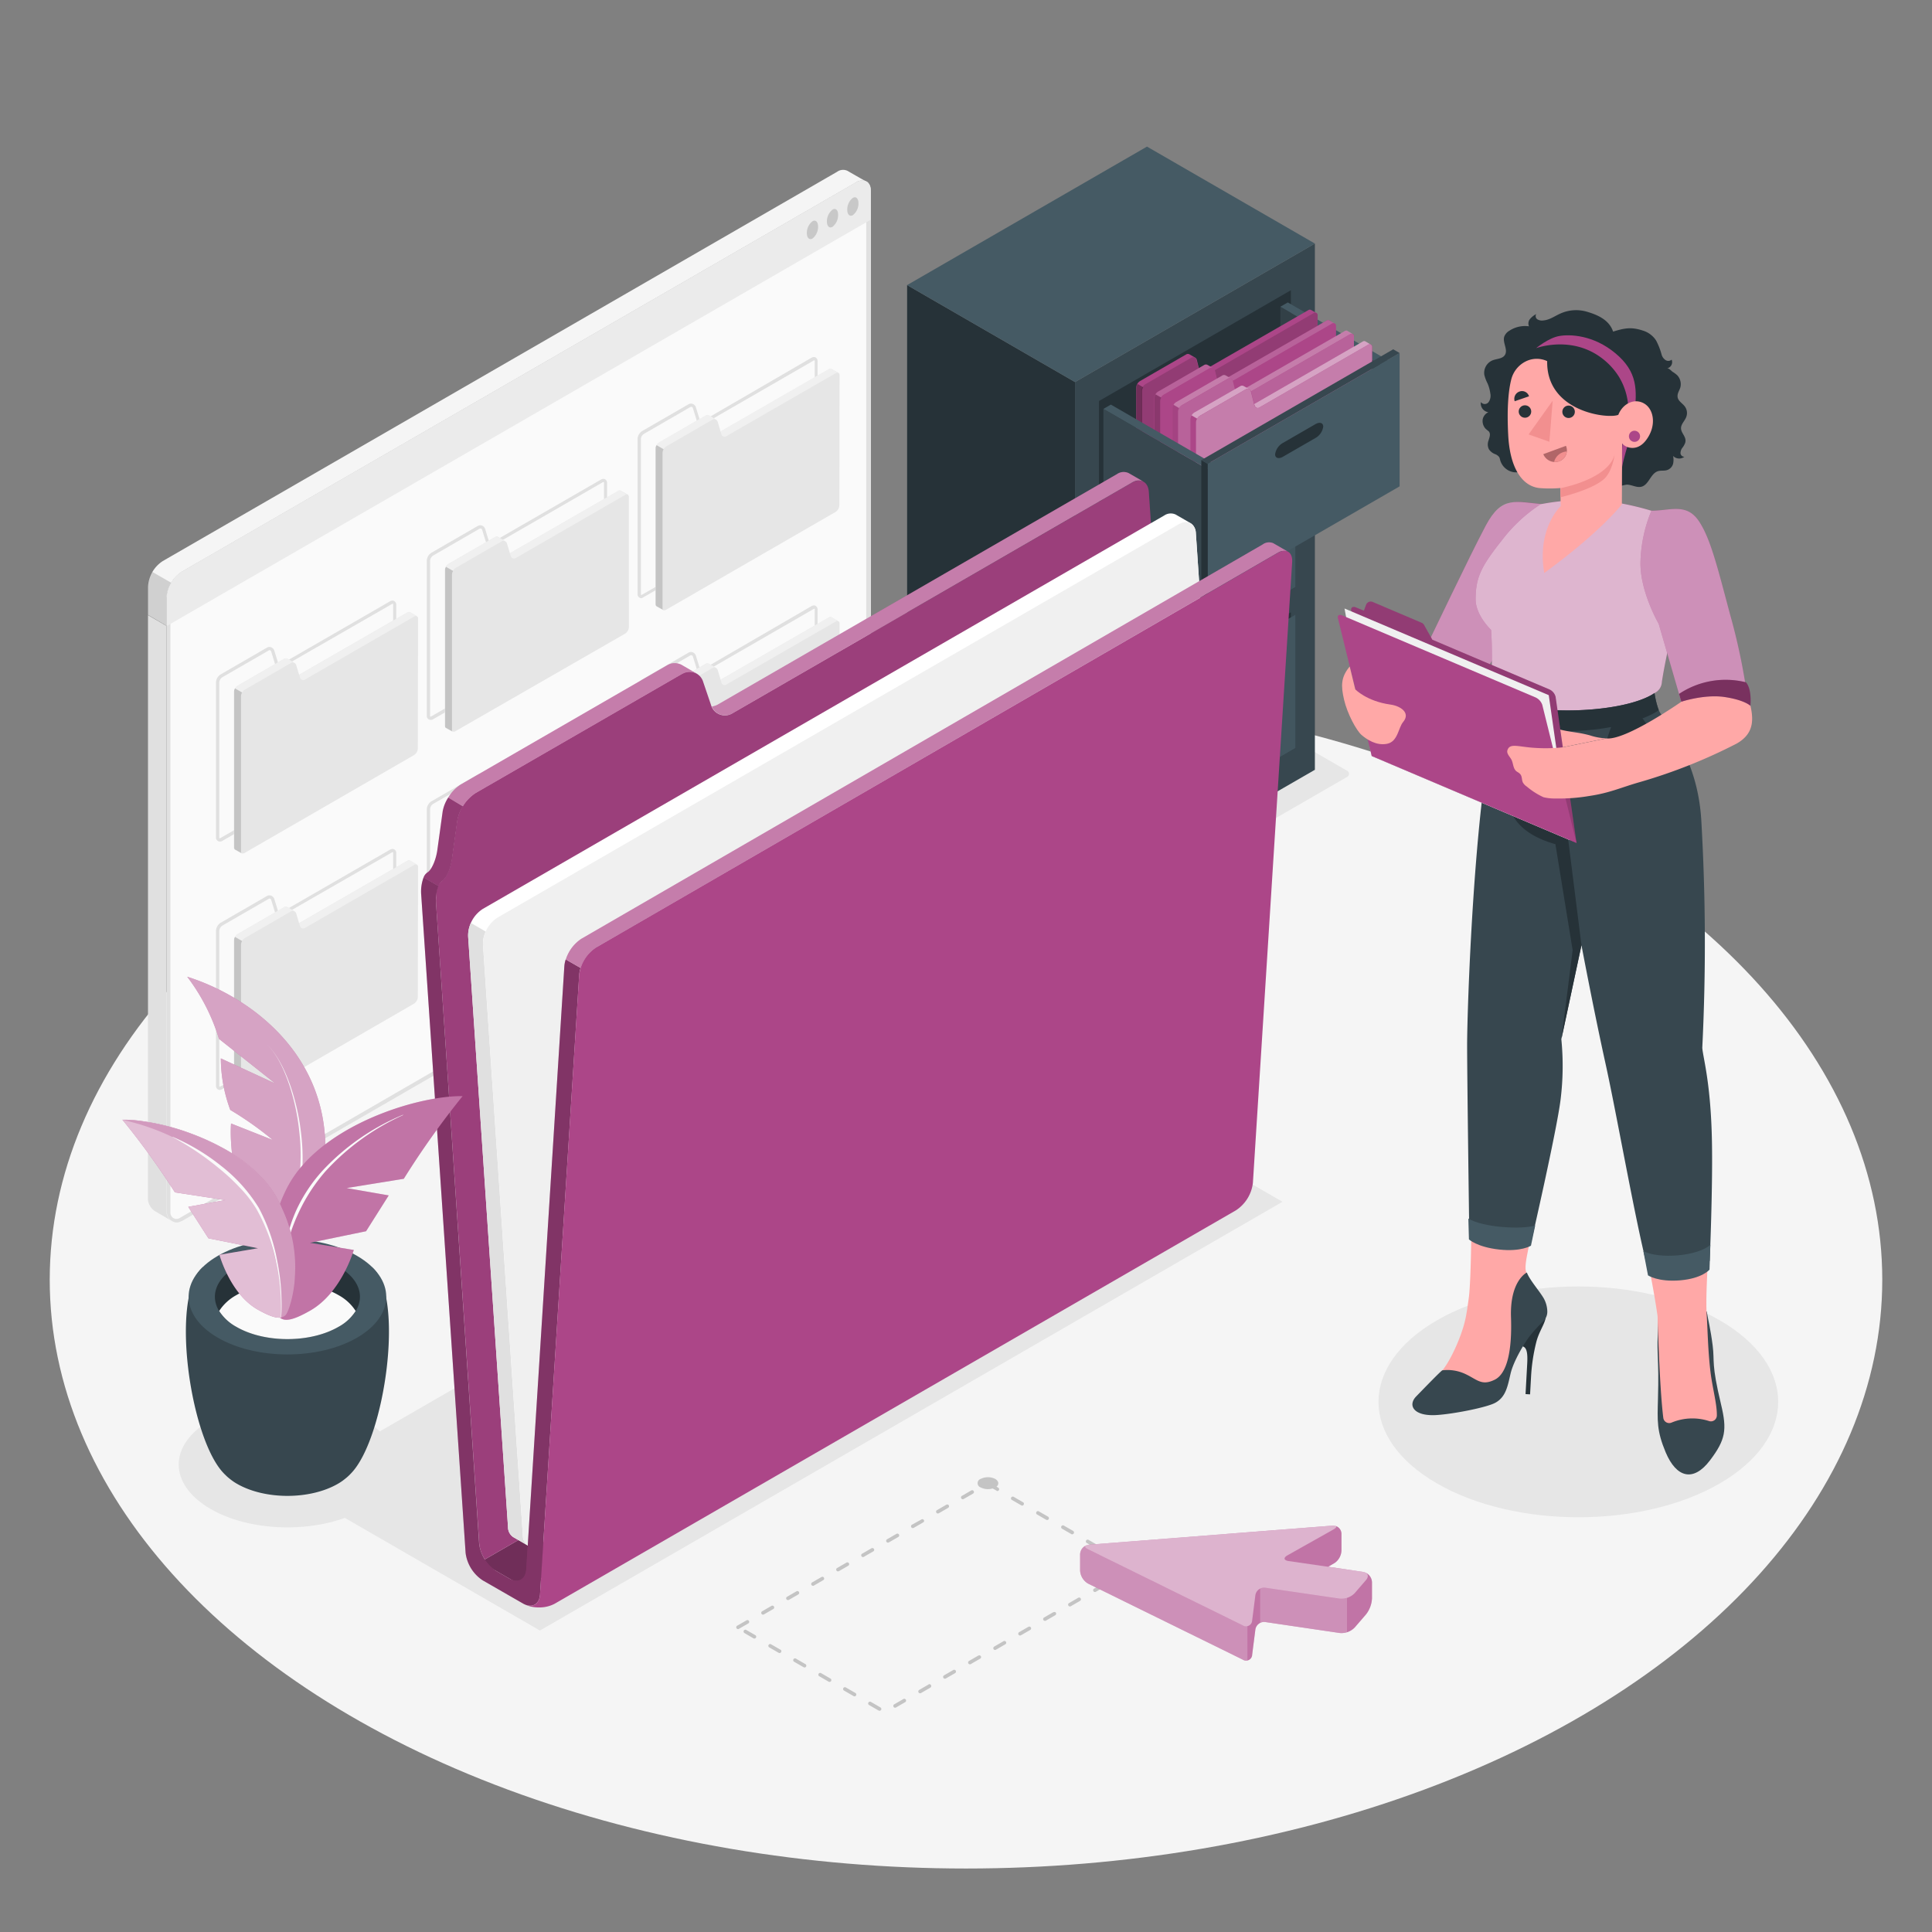 <svg xmlns="http://www.w3.org/2000/svg" viewBox="0 0 500 500"><rect x="0" y="0" width="500" height="500" fill="#808080" stroke="none"/><g id="freepik--Floor--inject-4"><ellipse id="freepik--floor--inject-4" cx="250" cy="331.2" rx="237.13" ry="152.37" style="fill:#f5f5f5"></ellipse></g><g id="freepik--Shadows--inject-4"><path id="freepik--Shadow--inject-4" d="M226.54,210.11l68.79-39.71a3.33,3.33,0,0,1,3,0l50.17,29a.92.92,0,0,1,0,1.74l-68.79,39.71a3.33,3.33,0,0,1-3,0l-50.17-29A.92.92,0,0,1,226.54,210.11Z" style="fill:#e6e6e6"></path><polygon id="freepik--shadow--inject-4" points="139.73 421.98 74.39 384.25 266.57 273.3 331.91 311.02 139.73 421.98" style="fill:#e6e6e6"></polygon><path id="freepik--shadow--inject-4" d="M54.5,367.52c-11,6.35-11,16.63,0,23s28.79,6.34,39.78,0,11-16.62,0-23S65.48,361.18,54.5,367.52Z" style="fill:#e6e6e6"></path><path id="freepik--shadow--inject-4" d="M371.9,341.69c-20.2,11.66-20.2,30.57,0,42.23s53,11.67,73.16,0,20.2-30.57,0-42.23S392.1,330,371.9,341.69Z" style="fill:#e6e6e6"></path></g><g id="freepik--Cabinet--inject-4"><g id="freepik--cabinet--inject-4"><g id="freepik--cabinet--inject-4"><polygon points="278.21 235.06 234.76 209.97 234.76 73.78 278.21 98.87 278.21 235.06" style="fill:#263238"></polygon><polygon points="278.21 98.87 340.29 63.03 340.29 199.22 278.21 235.06 278.21 98.87" style="fill:#37474f"></polygon><polygon points="340.29 63.03 278.21 98.87 234.76 73.78 296.84 37.94 340.29 63.03" style="fill:#455a64"></polygon><polygon points="284.42 187.13 334.08 158.46 334.08 192.98 335.22 193.64 285.56 222.31 284.42 221.65 284.42 187.13" style="fill:#263238"></polygon><polygon points="285.56 187.79 335.22 159.12 335.22 193.64 285.56 222.31 285.56 187.79" style="fill:#455a64"></polygon><g style="opacity:0.05"><polygon points="285.56 187.79 335.22 159.12 335.22 193.64 285.56 222.31 285.56 187.79"></polygon></g><path d="M305,182.41l8.44-4.88c1.1-.63,2-.34,2,.65a4,4,0,0,1-2,2.93L305,186c-1.1.63-2,.34-2-.65A4,4,0,0,1,305,182.41Z" style="fill:#263238"></path><polygon points="284.42 145.46 334.08 116.79 334.08 151.3 335.22 151.96 285.56 180.63 284.42 179.97 284.42 145.46" style="fill:#263238"></polygon><polygon points="285.56 146.12 335.22 117.45 335.22 151.96 285.56 180.63 285.56 146.12" style="fill:#455a64"></polygon><g style="opacity:0.05"><polygon points="285.56 146.12 335.22 117.45 335.22 151.96 285.56 180.63 285.56 146.12"></polygon></g><path d="M305,140.73l8.44-4.88c1.1-.63,2-.34,2,.65a4,4,0,0,1-2,2.94L305,144.31c-1.1.64-2,.35-2-.64A4,4,0,0,1,305,140.73Z" style="fill:#263238"></path><polygon points="284.42 103.78 334.08 75.11 334.08 109.62 284.42 138.29 284.42 103.78" style="fill:#263238"></polygon></g><g id="freepik--Drawer--inject-4"><polygon points="358.91 95.29 331.36 79.39 331.36 109.79 358.91 125.69 358.91 95.29" style="fill:#37474f"></polygon><g style="opacity:0.1"><polygon points="358.91 95.29 331.36 79.39 331.36 109.79 358.91 125.69 358.91 95.29"></polygon></g><polygon points="333.28 78.27 331.36 79.38 358.91 95.29 360.84 94.17 333.28 78.27" style="fill:#455a64"></polygon><path d="M341,81.63a.71.71,0,0,0-.26-.62l-.07,0-1.41-.81h0a.69.69,0,0,0-.68.07L310.55,96.41l-.82-3.3a.91.91,0,0,0-.4-.54h0l-1.46-.85h0a.85.85,0,0,0-.88,0l-11.94,6.89a2.15,2.15,0,0,0-1,1.69v39.81a.69.69,0,0,0,.26.62h0l1.5.87h0a.68.68,0,0,0,.66-.08l43.59-25.17a2.13,2.13,0,0,0,1-1.68Z" style="fill:#AC4688"></path><path d="M341,81.63l0,33.07a2.12,2.12,0,0,1-1,1.68l-43.7,25.23a.57.57,0,0,1-.86-.49V101.17a2,2,0,0,1,.28-1,2.11,2.11,0,0,1,.69-.73l11.94-6.89a.88.88,0,0,1,.87,0l0,0h0a.86.86,0,0,1,.4.53l.82,3.3.13.35a.85.85,0,0,0,1.3.52l28.09-16.21a.73.73,0,0,1,.64-.09l0,0h0A.68.68,0,0,1,341,81.63Z" style="fill:#AC4688"></path><path d="M341,81.63l0,33.07a2.12,2.12,0,0,1-1,1.68l-43.7,25.23a.57.57,0,0,1-.86-.49V101.17a2,2,0,0,1,.28-1,2.11,2.11,0,0,1,.69-.73l11.94-6.89a.88.88,0,0,1,.87,0l0,0h0a.86.86,0,0,1,.4.53l.82,3.3.13.35a.85.85,0,0,0,1.3.52l28.09-16.21a.73.73,0,0,1,.64-.09l0,0h0A.68.68,0,0,1,341,81.63Z" style="opacity:0.15"></path><path d="M295.88,141.64h0l-1.5-.87a.72.72,0,0,1-.27-.62V100.32a2.05,2.05,0,0,1,.29-.95l1.45.85h0a2,2,0,0,0-.28,1v40A.56.56,0,0,0,295.88,141.64Z" style="opacity:0.35"></path><path d="M345.72,84.36a.71.71,0,0,0-.26-.62l-.07,0L344,82.88h0a.69.69,0,0,0-.68.07L315.23,99.13l-.82-3.29a.91.91,0,0,0-.4-.54h0l-1.46-.85h0a.86.86,0,0,0-.89,0l-11.94,6.89a2.16,2.16,0,0,0-1,1.68v39.82a.66.66,0,0,0,.27.61h0l1.5.88h0a.74.74,0,0,0,.66-.08l43.59-25.17a2.16,2.16,0,0,0,1-1.68Z" style="fill:#AC4688"></path><path d="M314,95.29a.85.85,0,0,0-.87,0l-11.94,6.89a2,2,0,0,0-.69.72L299,102.1a1.93,1.93,0,0,1,.68-.73l11.94-6.89a.86.86,0,0,1,.89,0h0Z" style="fill:#fff;opacity:0.15"></path><path d="M345.39,83.7a.74.74,0,0,0-.64.1L316.66,100a.85.85,0,0,1-1.3-.51l-.13-.36L343.3,83a.85.85,0,0,1,.43-.13.51.51,0,0,1,.25.06h0Z" style="fill:#fff;opacity:0.15"></path><path d="M345.72,84.36l0,33.07a2.16,2.16,0,0,1-1,1.68l-43.7,25.23a.57.57,0,0,1-.86-.49V103.9a2,2,0,0,1,.28-1,2,2,0,0,1,.69-.73l11.94-6.89a.88.88,0,0,1,.87,0h0a.91.91,0,0,1,.4.54l.82,3.29.13.36a.85.85,0,0,0,1.29.52l28.1-16.21a.72.72,0,0,1,.63-.1l0,0h0A.71.71,0,0,1,345.72,84.36Z" style="fill:#AC4688"></path><path d="M300.56,144.37h0l-1.51-.87a.71.71,0,0,1-.26-.62V103.05a1.91,1.91,0,0,1,.29-1l1.45.84h0a2,2,0,0,0-.28,1v39.94A.56.56,0,0,0,300.56,144.37Z" style="opacity:0.2"></path><path d="M350.4,87.08a.66.66,0,0,0-.27-.61l-.07,0-1.4-.82h0a.68.68,0,0,0-.69.07l-28.06,16.18-.82-3.3a.91.91,0,0,0-.4-.53h0l-1.46-.85h0a.87.87,0,0,0-.89,0L304.4,104.1a2.16,2.16,0,0,0-1,1.68V145.6a.69.69,0,0,0,.26.61h0l1.51.87h0a.68.68,0,0,0,.66-.08l43.59-25.16a2.18,2.18,0,0,0,1-1.69Z" style="fill:#AC4688"></path><path d="M318.67,98a.88.88,0,0,0-.87,0l-11.94,6.89a2.11,2.11,0,0,0-.69.73l-1.45-.85a1.89,1.89,0,0,1,.68-.72l11.94-6.89a.89.89,0,0,1,.89,0h0Z" style="fill:#fff;opacity:0.3"></path><path d="M350.06,86.43a.71.71,0,0,0-.63.09l-28.1,16.21a.84.84,0,0,1-1.29-.52l-.13-.35L348,85.68a.9.9,0,0,1,.43-.14.49.49,0,0,1,.25.07h0Z" style="fill:#fff;opacity:0.3"></path><path d="M350.4,87.08l0,33.08a2.14,2.14,0,0,1-1,1.68l-43.7,25.23a.57.57,0,0,1-.85-.5V106.63a1.93,1.93,0,0,1,.28-1,2.06,2.06,0,0,1,.68-.72l11.94-6.9a.89.89,0,0,1,.88,0h0a.92.92,0,0,1,.41.54l.82,3.29.13.36a.84.84,0,0,0,1.29.51l28.1-16.21a.71.71,0,0,1,.63-.09l0,0h0A.67.67,0,0,1,350.4,87.08Z" style="fill:#AC4688"></path><path d="M350.4,87.08l0,33.08a2.14,2.14,0,0,1-1,1.68l-43.7,25.23a.57.57,0,0,1-.85-.5V106.63a1.93,1.93,0,0,1,.28-1,2.06,2.06,0,0,1,.68-.72l11.94-6.9a.89.89,0,0,1,.88,0h0a.92.92,0,0,1,.41.54l.82,3.29.13.36a.84.84,0,0,0,1.29.51l28.1-16.21a.71.71,0,0,1,.63-.09l0,0h0A.67.67,0,0,1,350.4,87.08Z" style="fill:#fff;opacity:0.15"></path><path d="M305.24,147.1l0,0-1.51-.87a.71.71,0,0,1-.26-.61V105.78a2,2,0,0,1,.29-1l1.45.85h0a2,2,0,0,0-.28,1v39.94A.56.56,0,0,0,305.24,147.1Z" style="opacity:0.05"></path><path d="M355.08,89.81a.66.66,0,0,0-.27-.61l-.07,0-1.4-.82h0a.69.69,0,0,0-.68.07l-28.06,16.19-.82-3.3a.92.92,0,0,0-.41-.54h0l-1.46-.85h0a.86.86,0,0,0-.89,0l-11.94,6.9a2.12,2.12,0,0,0-1,1.68v39.81a.71.71,0,0,0,.26.62h0l1.5.87h0a.7.7,0,0,0,.67-.08l43.58-25.17a2.14,2.14,0,0,0,1-1.68Z" style="fill:#AC4688"></path><path d="M323.34,100.74a.88.88,0,0,0-.87,0l-11.94,6.89a2.09,2.09,0,0,0-.68.73l-1.46-.85a2.11,2.11,0,0,1,.69-.73L321,99.93a.86.86,0,0,1,.89,0h0Z" style="fill:#fff;opacity:0.5"></path><path d="M354.74,89.16a.68.68,0,0,0-.63.09L326,105.46a.84.84,0,0,1-1.29-.52l-.13-.35L352.65,88.4a.85.85,0,0,1,.43-.13.49.49,0,0,1,.25.06h0Z" style="fill:#fff;opacity:0.5"></path><path d="M355.08,89.81v33.07a2.15,2.15,0,0,1-1,1.69l-43.7,25.22a.57.57,0,0,1-.86-.49v-40a1.94,1.94,0,0,1,.29-.95,2,2,0,0,1,.68-.72l11.94-6.9a.88.88,0,0,1,.87,0l0,0h0a.87.87,0,0,1,.41.53l.82,3.3.13.35a.84.84,0,0,0,1.29.52l28.1-16.21a.71.71,0,0,1,.63-.09l0,0h0A.69.69,0,0,1,355.08,89.81Z" style="fill:#AC4688"></path><path d="M355.08,89.81v33.07a2.15,2.15,0,0,1-1,1.69l-43.7,25.22a.57.57,0,0,1-.86-.49v-40a1.94,1.94,0,0,1,.29-.95,2,2,0,0,1,.68-.72l11.94-6.9a.88.88,0,0,1,.87,0l0,0h0a.87.87,0,0,1,.41.53l.82,3.3.13.35a.84.84,0,0,0,1.29.52l28.1-16.21a.71.71,0,0,1,.63-.09l0,0h0A.69.69,0,0,1,355.08,89.81Z" style="fill:#fff;opacity:0.3"></path><polygon points="313.11 121.73 285.56 105.83 285.56 136.23 313.11 152.13 313.11 121.73" style="fill:#37474f"></polygon><polygon points="287.49 104.71 285.56 105.82 313.11 121.73 315.04 120.61 287.49 104.71" style="fill:#455a64"></polygon><polygon points="312.56 120.03 362.22 91.36 362.22 125.87 312.56 154.54 312.56 120.03" style="fill:#455a64"></polygon><path d="M332,114.64l8.45-4.88c1.1-.63,2-.34,2,.65a4,4,0,0,1-2,2.94L332,118.22c-1.09.63-2,.34-2-.64A4,4,0,0,1,332,114.64Z" style="fill:#263238"></path><polygon points="312.56 120.03 310.9 119.07 310.9 153.59 312.56 154.54 312.56 120.03" style="fill:#263238"></polygon><polygon points="310.9 119.07 360.56 90.4 362.22 91.36 312.56 120.03 310.9 119.07" style="fill:#37474f"></polygon></g></g></g><g id="freepik--Window--inject-4"><g id="freepik--window--inject-4"><g id="freepik--window--inject-4"><path d="M225.3,49a1.35,1.35,0,0,0-.06-.35.11.11,0,0,0,0-.08,1.15,1.15,0,0,0-.09-.33,1.67,1.67,0,0,0-.22-.49.69.69,0,0,0-.13-.2.76.76,0,0,0-.11-.14,1.18,1.18,0,0,0-.25-.25l0,0a2.07,2.07,0,0,0-.32-.19,2.8,2.8,0,0,0-2.57.33L47,148a8.46,8.46,0,0,0-3.82,6.62V313.7A2.64,2.64,0,0,0,44.5,316a.91.91,0,0,1,.17.09l.2.11a1.17,1.17,0,0,0,.33.11,2,2,0,0,0,.49.07A2.5,2.5,0,0,0,47,316l.1,0h0l3.64-2.1,170.81-98.68a8.44,8.44,0,0,0,3.82-6.62V49.44A3.64,3.64,0,0,0,225.3,49Z" style="fill:#fafafa"></path><path d="M223.2,47.64a1.22,1.22,0,0,1,.5.11l.11.06.06,0,.07.07L224,48l0,0,0,0,.07.12a1,1,0,0,1,.11.23.64.64,0,0,0,0,.07.27.27,0,0,1,0,.11l0,.13,0,.14c0,.05,0,.1,0,.14s0,.26,0,.4V208.57a7.54,7.54,0,0,1-3.36,5.82L50.24,313.06l-3.61,2.09,0,0h0l-.1.06a1.67,1.67,0,0,1-.75.24h-.05a1.17,1.17,0,0,1-.29,0l-.11,0-.13-.07-.14-.08-.08,0a1.68,1.68,0,0,1-.88-1.49V154.63a7.56,7.56,0,0,1,3.36-5.82L222,48a2.56,2.56,0,0,1,1.23-.4m0-.92a3.43,3.43,0,0,0-1.69.51L47,148a8.46,8.46,0,0,0-3.82,6.62V313.7A2.64,2.64,0,0,0,44.5,316a.91.91,0,0,1,.17.09l.2.11a1.17,1.17,0,0,0,.33.11,2,2,0,0,0,.49.07h.05A2.51,2.51,0,0,0,47,316l.1,0h0l3.64-2.1,170.81-98.68a8.44,8.44,0,0,0,3.82-6.62V49.44a3.64,3.64,0,0,0,0-.48,1.35,1.35,0,0,0-.06-.35.11.11,0,0,0,0-.08,1.15,1.15,0,0,0-.09-.33,1.67,1.67,0,0,0-.22-.49.69.69,0,0,0-.13-.2.76.76,0,0,0-.11-.14,1.18,1.18,0,0,0-.25-.25l0,0a2.07,2.07,0,0,0-.32-.19,2.13,2.13,0,0,0-.88-.18Z" style="fill:#e0e0e0"></path><path d="M44.5,316l-.2-.11-4-2.33a4,4,0,0,1-2-3,3.43,3.43,0,0,1,0-.56V159.18L43.13,162v151.8A2.57,2.57,0,0,0,44.48,316Z" style="fill:#e0e0e0"></path><path d="M224.08,46.9a2.8,2.8,0,0,0-2.57.33L47,148a8.46,8.46,0,0,0-3.82,6.62V162l-4.88-2.86v-7.32a8.44,8.44,0,0,1,3.81-6.61L216.63,44.47a2.64,2.64,0,0,1,2.77-.22C220.09,44.66,223.26,46.48,224.08,46.9Z" style="fill:#f5f5f5"></path><path d="M225.32,49.41c0-2.41-1.72-3.39-3.82-2.17L47,148a8.45,8.45,0,0,0-3.82,6.62V162L225.32,56.87Z" style="fill:#ebebeb"></path><path d="M38.24,159.19v-7.34A7.9,7.9,0,0,1,39.41,148l4.87,2.8a7.72,7.72,0,0,0-1.15,3.8V162Z" style="opacity:0.15"></path><g style="opacity:0.15"><path d="M210.27,57.26a3.81,3.81,0,0,0-1.46,3.07c0,1.23.65,1.86,1.46,1.4a3.85,3.85,0,0,0,1.45-3.08C211.72,57.42,211.07,56.79,210.27,57.26Z"></path><path d="M215.49,54.23A3.85,3.85,0,0,0,214,57.31c0,1.23.65,1.86,1.45,1.39a3.81,3.81,0,0,0,1.45-3.07C216.94,54.4,216.29,53.77,215.49,54.23Z"></path><path d="M220.72,51.21a3.8,3.8,0,0,0-1.45,3.07c0,1.24.64,1.86,1.45,1.4a3.83,3.83,0,0,0,1.45-3.07C222.17,51.37,221.52,50.75,220.72,51.21Z"></path></g></g></g><g id="freepik--Folders--inject-4"><path d="M56.9,282.08a1,1,0,0,1-.5-.14,1,1,0,0,1-.5-.87V240.88a2.41,2.41,0,0,1,.34-1.17,2.46,2.46,0,0,1,.84-.88l12-6.94a1.27,1.27,0,0,1,1.29,0,1.4,1.4,0,0,1,.63.8l1,3.24a.48.48,0,0,0,.27.33.52.52,0,0,0,.41-.06l28.27-16.31a1.12,1.12,0,0,1,1-.11l.13.07a1.09,1.09,0,0,1,.47,1V254.5a2.59,2.59,0,0,1-1.19,2.06l-44,25.38A1,1,0,0,1,56.9,282.08Zm12.89-49.54a.51.51,0,0,0-.27.09l-12,6.93a1.76,1.76,0,0,0-.77,1.32v40.19a.16.16,0,0,0,.08.14.18.18,0,0,0,.16,0l44-25.38a1.75,1.75,0,0,0,.76-1.32V220.78a.37.37,0,0,0-.06-.25l-.06,0a.51.51,0,0,0-.22.09L73.1,236.89a1.27,1.27,0,0,1-1.92-.76l-1-3.24a.52.52,0,0,0-.22-.29A.36.36,0,0,0,69.79,232.54Z" style="fill:#e0e0e0"></path><g id="freepik--Folder--inject-4"><path d="M108.19,224.39a.66.66,0,0,0-.27-.61h0l-1.82-1.06h0a.71.71,0,0,0-.69.07l-28,16.13-.75-2.51a.93.93,0,0,0-.41-.54h0l-1.83-1.06h0a.88.88,0,0,0-.9,0l-12,6.94a2.16,2.16,0,0,0-1,1.69v40.07a.69.69,0,0,0,.27.61h0l1.82,1.05h0a.71.71,0,0,0,.66-.08l43.86-25.33a2.16,2.16,0,0,0,1-1.69Z" style="fill:#e6e6e6"></path><path d="M76.24,235.83a.9.9,0,0,0-.88,0l-12,6.94a2,2,0,0,0-.69.73l-1.83-1.06a1.87,1.87,0,0,1,.69-.73l12-6.94a.88.88,0,0,1,.9,0h0Z" style="fill:#f0f0f0"></path><path d="M107.85,223.74a.7.7,0,0,0-.64.09L78.94,240.14a.85.85,0,0,1-1.3-.52l-.22-.72,28-16.13a.85.85,0,0,1,.43-.13.49.49,0,0,1,.25.06h0Z" style="fill:#f0f0f0"></path><path d="M62.51,285.06l.1.1-1.78-1h0v0a.45.45,0,0,1-.17-.19.37.37,0,0,1,0-.11,1,1,0,0,1-.05-.32V243.32c0-.08,0-.16,0-.24s0-.08,0-.13.09-.24.14-.36l.07-.11,1.83,1.06a1.93,1.93,0,0,0-.28,1v40.06a1.09,1.09,0,0,0,0,.18.29.29,0,0,0,0,.09s0,0,0,.05a.33.33,0,0,0,0,.06A.34.34,0,0,0,62.51,285.06Z" style="opacity:0.15"></path></g><path d="M111.45,250.58a1,1,0,0,1-1-1V209.39a2.54,2.54,0,0,1,1.19-2l12-6.94a1.27,1.27,0,0,1,1.3,0,1.31,1.31,0,0,1,.62.8l1,3.24a.47.47,0,0,0,.27.32.5.5,0,0,0,.42-.05l28.27-16.31a1.09,1.09,0,0,1,1-.11l.13.06a1.11,1.11,0,0,1,.46,1V223a2.61,2.61,0,0,1-1.18,2.06l-44,25.38A1,1,0,0,1,111.45,250.58Zm12.89-49.53a.56.56,0,0,0-.27.08l-12,6.94a1.75,1.75,0,0,0-.76,1.32v40.19a.14.14,0,0,0,.08.13.15.15,0,0,0,.16,0l44-25.38a1.73,1.73,0,0,0,.77-1.32V189.29a.39.39,0,0,0-.07-.26l-.05,0a.61.61,0,0,0-.23.08L127.64,205.4a1.28,1.28,0,0,1-1.92-.76l-1-3.24a.56.56,0,0,0-.21-.3A.49.49,0,0,0,124.34,201.05Z" style="fill:#e0e0e0"></path><g id="freepik--folder--inject-4"><path d="M162.74,192.9a.72.72,0,0,0-.27-.62h0l0,0-1.82-1h0a.66.66,0,0,0-.68.07l-28,16.13-.76-2.52a.91.91,0,0,0-.4-.54h0L129,203.29h0a.86.86,0,0,0-.89,0l-12,6.93a2.17,2.17,0,0,0-1,1.7V252a.71.71,0,0,0,.26.62h0l1.82,1h0a.7.7,0,0,0,.67-.08l43.86-25.32a2.16,2.16,0,0,0,1-1.69Z" style="fill:#e6e6e6"></path><path d="M130.79,204.34a.87.87,0,0,0-.88,0l-12,6.93a2.11,2.11,0,0,0-.69.73L115.37,211a2.11,2.11,0,0,1,.69-.73l12-6.93a.86.86,0,0,1,.89,0h0Z" style="fill:#f0f0f0"></path><path d="M162.4,192.24a.74.74,0,0,0-.64.1l-28.27,16.31a.86.86,0,0,1-1.31-.52l-.21-.72,28-16.13a.85.85,0,0,1,.43-.13.51.51,0,0,1,.25.06h0Z" style="fill:#f0f0f0"></path><path d="M117.06,253.56a.48.48,0,0,0,.09.11l-1.77-1h0a.53.53,0,0,1-.17-.19s0-.07,0-.11a1,1,0,0,1,0-.32V211.83c0-.08,0-.16,0-.25l0-.12a2.75,2.75,0,0,1,.15-.36l.06-.12,1.84,1.06a2,2,0,0,0-.29,1v40.06c0,.06,0,.12,0,.17s0,.07,0,.1l0,0s0,0,0,.06A.41.41,0,0,0,117.06,253.56Z" style="opacity:0.15"></path></g><path d="M166,219.09a1,1,0,0,1-.5-.14,1,1,0,0,1-.5-.87V177.9a2.38,2.38,0,0,1,.34-1.17,2.58,2.58,0,0,1,.84-.89l12-6.93a1.25,1.25,0,0,1,1.29,0,1.3,1.3,0,0,1,.63.8l1,3.23a.49.49,0,0,0,.27.33.47.47,0,0,0,.41,0L210,156.87a1.14,1.14,0,0,1,1-.12l.13.07a1.12,1.12,0,0,1,.46,1v33.72a2.58,2.58,0,0,1-1.19,2L166.5,219A1,1,0,0,1,166,219.09Zm12.9-49.53a.56.56,0,0,0-.27.08l-12,6.94a1.66,1.66,0,0,0-.54.57,1.6,1.6,0,0,0-.22.75v40.18a.16.16,0,0,0,.07.14.15.15,0,0,0,.16,0l44-25.38a1.73,1.73,0,0,0,.76-1.32V157.8a.39.39,0,0,0-.06-.26l-.05,0a.89.89,0,0,0-.23.09l-28.27,16.31a1.28,1.28,0,0,1-1.92-.76l-1-3.24a.5.5,0,0,0-.22-.3A.45.45,0,0,0,178.89,169.56Z" style="fill:#e0e0e0"></path><g id="freepik--folder--inject-4"><path d="M217.28,161.41a.69.69,0,0,0-.27-.62h0l-1.82-1.05h0a.68.68,0,0,0-.69.07l-28,16.12-.75-2.51a.92.92,0,0,0-.41-.54h0l-1.84-1.06h0a.87.87,0,0,0-.89,0l-12,6.93a2.16,2.16,0,0,0-1,1.69v40.07a.72.72,0,0,0,.27.62h0l1.82,1h0a.68.68,0,0,0,.66-.08l43.87-25.32a2.18,2.18,0,0,0,1-1.69Z" style="fill:#e6e6e6"></path><path d="M185.33,172.85a.85.85,0,0,0-.87,0l-12,6.93a2.21,2.21,0,0,0-.69.73l-1.83-1.06a2,2,0,0,1,.69-.73l12-6.93a.91.91,0,0,1,.9,0h0Z" style="fill:#f0f0f0"></path><path d="M216.94,160.75a.74.74,0,0,0-.64.1L188,177.15a.84.84,0,0,1-1.3-.51l-.22-.73,28-16.12a.9.9,0,0,1,.44-.14.52.52,0,0,1,.25.07h0Z" style="fill:#f0f0f0"></path><path d="M171.6,222.07l.1.11-1.78-1h0a.63.63,0,0,1-.17-.19.25.25,0,0,1,0-.11.8.8,0,0,1-.05-.32V180.45a.41.41,0,0,1,0-.11,1.87,1.87,0,0,1,0-.25l0-.12a2.75,2.75,0,0,1,.15-.36l.06-.12,1.83,1.06a2,2,0,0,0-.28,1v40.07a.91.91,0,0,0,0,.17s0,.06,0,.1v.05l0,.06A.39.39,0,0,0,171.6,222.07Z" style="opacity:0.15"></path></g></g><g id="freepik--folders--inject-4"><path d="M56.9,217.79a1,1,0,0,1-.5-.13,1,1,0,0,1-.5-.87V176.6a2.41,2.41,0,0,1,.34-1.17,2.46,2.46,0,0,1,.84-.88l12-6.94a1.27,1.27,0,0,1,1.29,0,1.4,1.4,0,0,1,.63.8l1,3.24a.48.48,0,0,0,.27.33.48.48,0,0,0,.41-.06l28.27-16.31a1.1,1.1,0,0,1,1-.11l.12.07a1.09,1.09,0,0,1,.47,1v33.72a2.59,2.59,0,0,1-1.19,2.06l-44,25.38A1,1,0,0,1,56.9,217.79Zm12.89-49.53a.54.54,0,0,0-.27.09l-12,6.93a1.76,1.76,0,0,0-.77,1.32v40.19a.13.13,0,0,0,.08.13.15.15,0,0,0,.16,0l44-25.38a1.75,1.75,0,0,0,.76-1.32V156.5a.4.4,0,0,0-.06-.25l-.06,0a.56.56,0,0,0-.23.09L73.1,172.61a1.27,1.27,0,0,1-1.92-.76l-1-3.24a.48.48,0,0,0-.22-.29A.36.36,0,0,0,69.79,168.26Z" style="fill:#e0e0e0"></path><g id="freepik--folder--inject-4"><path d="M108.19,160.11a.66.66,0,0,0-.27-.61h0l-1.82-1.06h0a.71.71,0,0,0-.69.07l-28,16.13-.75-2.51a.93.93,0,0,0-.41-.54h0l-1.83-1.06h0a.88.88,0,0,0-.9,0l-12,6.94a2.16,2.16,0,0,0-1,1.69v40.07a.69.69,0,0,0,.27.61h0l1.82,1h0a.71.71,0,0,0,.66-.08l43.86-25.33a2.16,2.16,0,0,0,1-1.69Z" style="fill:#e6e6e6"></path><path d="M76.24,171.55a.9.9,0,0,0-.88,0l-12,6.94a2,2,0,0,0-.69.73l-1.83-1.06a1.87,1.87,0,0,1,.69-.73l12-6.94a.88.88,0,0,1,.9,0h0Z" style="fill:#f0f0f0"></path><path d="M107.85,159.46a.7.7,0,0,0-.64.09L78.94,175.86a.85.85,0,0,1-1.3-.52l-.22-.72,28-16.13a.85.85,0,0,1,.43-.13.49.49,0,0,1,.25.06h0Z" style="fill:#f0f0f0"></path><path d="M62.51,220.78l.1.1-1.78-1h0v0a.45.45,0,0,1-.17-.19.37.37,0,0,1,0-.11,1,1,0,0,1-.05-.32V179c0-.08,0-.16,0-.24s0-.08,0-.13.09-.24.14-.36l.07-.11,1.83,1.06a1.93,1.93,0,0,0-.28,1v40.06a1.09,1.09,0,0,0,0,.18.29.29,0,0,0,0,.09s0,0,0,0a.33.33,0,0,0,0,.06A.34.34,0,0,0,62.51,220.78Z" style="opacity:0.15"></path></g><path d="M111.45,186.3a1,1,0,0,1-1-1V145.11a2.54,2.54,0,0,1,1.19-2.05l12-6.94a1.29,1.29,0,0,1,1.3,0,1.31,1.31,0,0,1,.62.8l1,3.24a.47.47,0,0,0,.27.32.5.5,0,0,0,.42-.05l28.27-16.31a1.12,1.12,0,0,1,1-.12l.13.07a1.11,1.11,0,0,1,.46,1v33.72a2.61,2.61,0,0,1-1.18,2.06l-44,25.38A1,1,0,0,1,111.45,186.3Zm12.89-49.53a.56.56,0,0,0-.27.08l-12,6.94a1.75,1.75,0,0,0-.76,1.32v40.18a.16.16,0,0,0,.24.14l44-25.38a1.73,1.73,0,0,0,.77-1.32V125a.39.39,0,0,0-.07-.26l-.05,0a.61.61,0,0,0-.23.08l-28.27,16.31a1.28,1.28,0,0,1-1.92-.76l-1-3.24a.49.49,0,0,0-.21-.3A.49.49,0,0,0,124.34,136.77Z" style="fill:#e0e0e0"></path><g id="freepik--folder--inject-4"><path d="M162.74,128.62a.72.72,0,0,0-.27-.62h0l0,0-1.82-1h0a.66.66,0,0,0-.68.07l-28,16.13-.76-2.52a.91.91,0,0,0-.4-.54h0L129,139h0a.86.86,0,0,0-.89,0l-12,6.93a2.17,2.17,0,0,0-1,1.7v40.06a.71.71,0,0,0,.26.62h0l1.82,1h0a.7.7,0,0,0,.67-.08L161.76,164a2.16,2.16,0,0,0,1-1.69Z" style="fill:#e6e6e6"></path><path d="M130.79,140.06a.87.87,0,0,0-.88,0l-12,6.93a2.11,2.11,0,0,0-.69.73l-1.84-1.06a2.11,2.11,0,0,1,.69-.73l12-6.93a.86.86,0,0,1,.89,0h0Z" style="fill:#f0f0f0"></path><path d="M162.4,128a.74.74,0,0,0-.64.1l-28.27,16.31a.86.86,0,0,1-1.31-.52l-.21-.72,28-16.13a.85.85,0,0,1,.43-.13.51.51,0,0,1,.25.06h0Z" style="fill:#f0f0f0"></path><path d="M117.06,189.28a.48.48,0,0,0,.09.11l-1.77-1h0a.53.53,0,0,1-.17-.19s0-.07,0-.11a1,1,0,0,1,0-.32V147.55c0-.08,0-.16,0-.25l0-.12a2.75,2.75,0,0,1,.15-.36l.06-.12,1.84,1.06a2,2,0,0,0-.29,1v40.06c0,.06,0,.12,0,.17s0,.07,0,.1l0,.05s0,0,0,.06A.41.41,0,0,0,117.06,189.28Z" style="opacity:0.15"></path></g><path d="M166,154.81a1,1,0,0,1-.5-.14,1,1,0,0,1-.5-.87V113.62a2.38,2.38,0,0,1,.34-1.17,2.58,2.58,0,0,1,.84-.89l12-6.93a1.25,1.25,0,0,1,1.29,0,1.3,1.3,0,0,1,.63.8l1,3.23a.49.49,0,0,0,.27.33.47.47,0,0,0,.41,0L210,92.59a1.14,1.14,0,0,1,1-.12l.13.07a1.12,1.12,0,0,1,.46,1v33.72a2.58,2.58,0,0,1-1.19,2l-44,25.38A1,1,0,0,1,166,154.81Zm12.9-49.53a.56.56,0,0,0-.27.08l-12,6.94a1.66,1.66,0,0,0-.54.57,1.6,1.6,0,0,0-.22.75V153.8a.16.16,0,0,0,.07.14.15.15,0,0,0,.16,0l44-25.38a1.73,1.73,0,0,0,.76-1.32V93.52a.41.41,0,0,0-.06-.26l-.05,0a.43.43,0,0,0-.23.08l-28.27,16.31a1.28,1.28,0,0,1-1.92-.76l-1-3.24a.5.5,0,0,0-.22-.3A.45.45,0,0,0,178.89,105.28Z" style="fill:#e0e0e0"></path><g id="freepik--folder--inject-4"><path d="M217.28,97.13a.69.69,0,0,0-.27-.62h0l-1.82-1h0a.68.68,0,0,0-.69.07l-28,16.12-.75-2.51a.92.92,0,0,0-.41-.54h0l-1.84-1.06h0a.87.87,0,0,0-.89,0l-12,6.93a2.16,2.16,0,0,0-1,1.69v40.07a.72.72,0,0,0,.27.62h0l1.82,1h0a.68.68,0,0,0,.66-.08l43.87-25.32a2.18,2.18,0,0,0,1-1.69Z" style="fill:#e6e6e6"></path><path d="M185.33,108.57a.85.85,0,0,0-.87,0l-12,6.93a2.21,2.21,0,0,0-.69.73l-1.83-1.06a2,2,0,0,1,.69-.73l12-6.93a.91.91,0,0,1,.9,0h0Z" style="fill:#f0f0f0"></path><path d="M216.94,96.47a.74.74,0,0,0-.64.1L188,112.87a.84.84,0,0,1-1.3-.51l-.22-.73,28-16.12a.9.9,0,0,1,.44-.14.52.52,0,0,1,.25.07h0Z" style="fill:#f0f0f0"></path><path d="M171.6,157.79l.1.11-1.78-1h0a.63.63,0,0,1-.17-.19.25.25,0,0,1,0-.11.8.8,0,0,1-.05-.32V116.17a.41.41,0,0,1,0-.11,1.87,1.87,0,0,1,0-.25l0-.12a2.75,2.75,0,0,1,.15-.36l.06-.12,1.83,1.06a2,2,0,0,0-.28,1V157.3a.91.91,0,0,0,0,.17s0,.06,0,.1a.43.43,0,0,1,0,.05l0,.06A.39.39,0,0,0,171.6,157.79Z" style="opacity:0.15"></path></g></g></g><g id="freepik--folder--inject-4"><g id="freepik--folder--inject-4"><polygon points="135.89 410.88 124.36 404.23 308.85 297.71 320.38 304.37 135.89 410.88" style="fill:#AC4688"></polygon><polygon points="135.89 410.88 124.36 404.23 308.85 297.71 320.38 304.37 135.89 410.88" style="opacity:0.35"></polygon><path d="M308.53,293a8.28,8.28,0,0,1-3.77,7.08L140.9,394.67l-4.14,2.39-11.28,6.51a9.42,9.42,0,0,1-1.45-4.06l-11.18-165.7a11.72,11.72,0,0,1,0-1.45c0-.13,0-.27,0-.39l0-.35c0-.11,0-.22,0-.31a3.91,3.91,0,0,1,.07-.39,7.54,7.54,0,0,1,.17-.75l.06-.22c0-.09.05-.18.08-.26s.13-.33.15-.4a2.71,2.71,0,0,1,1-1.31c1.07-.62,2.21-3.21,2.57-5.8l1.38-9.93a10.93,10.93,0,0,1,4.75-7.05l53.31-30.77a3.72,3.72,0,0,1,5.61,2.11l2,5.89a3.73,3.73,0,0,0,5.62,2.12l103.27-59.61c2.26-1.32,4.24-.26,4.42,2.34Z" style="fill:#AC4688"></path><path d="M308.53,293a8.28,8.28,0,0,1-3.77,7.08L140.9,394.67l-4.14,2.39-11.28,6.51a9.42,9.42,0,0,1-1.45-4.06l-11.18-165.7a11.72,11.72,0,0,1,0-1.45c0-.13,0-.27,0-.39l0-.35c0-.11,0-.22,0-.31a3.91,3.91,0,0,1,.07-.39,7.54,7.54,0,0,1,.17-.75l.06-.22c0-.09.05-.18.08-.26s.13-.33.15-.4a2.71,2.71,0,0,1,1-1.31c1.07-.62,2.21-3.21,2.57-5.8l1.38-9.93a10.93,10.93,0,0,1,4.75-7.05l53.31-30.77a3.72,3.72,0,0,1,5.61,2.11l2,5.89a3.73,3.73,0,0,0,5.62,2.12l103.27-59.61c2.26-1.32,4.24-.26,4.42,2.34Z" style="opacity:0.1"></path><path d="M295.87,124.62a2.79,2.79,0,0,0-2.41,0l-.27.12-.26.15L189.66,184.55a3.94,3.94,0,0,1-.87.39l-.37.11-.12,0a3.65,3.65,0,0,1-4.06-2.2,4.43,4.43,0,0,0,1.57-.53l103.28-59.63a3,3,0,0,1,3-.25C292.53,122.68,295.32,124.3,295.87,124.62Z" style="fill:#AC4688"></path><path d="M295.87,124.62a2.79,2.79,0,0,0-2.41,0l-.27.12-.26.15L189.66,184.55a3.94,3.94,0,0,1-.87.39l-.37.11-.12,0a3.65,3.65,0,0,1-4.06-2.2,4.43,4.43,0,0,0,1.57-.53l103.28-59.63a3,3,0,0,1,3-.25C292.53,122.68,295.32,124.3,295.87,124.62Z" style="fill:#fff;opacity:0.3"></path><path d="M176.45,172.1a3.76,3.76,0,0,0-3.84.11L119.3,203a10.1,10.1,0,0,0-3.31,3.43l3.84,2.22a10.31,10.31,0,0,1,3.32-3.43l53.31-30.77a.2.2,0,0,1,.08,0,3.74,3.74,0,0,1,3.78-.07C180.1,174.19,177.06,172.46,176.45,172.1Z" style="fill:#AC4688"></path><path d="M176.45,172.1a3.76,3.76,0,0,0-3.84.11L119.3,203a10.1,10.1,0,0,0-3.31,3.43l3.84,2.22a10.31,10.31,0,0,1,3.32-3.43l53.31-30.77a.2.2,0,0,1,.08,0,3.74,3.74,0,0,1,3.78-.07C180.1,174.19,177.06,172.46,176.45,172.1Z" style="fill:#fff;opacity:0.3"></path><path d="M114.56,210,113.18,220c-.36,2.59-1.51,5.19-2.57,5.79a2.73,2.73,0,0,0-1,1.32l3.84,2.22s.14-.28.18-.38l.12-.2a1.94,1.94,0,0,1,.68-.73c1.07-.62,2.21-3.21,2.57-5.8l1.38-9.93a9.84,9.84,0,0,1,1.43-3.62L116,206.41A9.72,9.72,0,0,0,114.56,210Z" style="fill:#AC4688"></path><path d="M114.56,210,113.18,220c-.36,2.59-1.51,5.19-2.57,5.79a2.73,2.73,0,0,0-1,1.32l3.84,2.22s.14-.28.18-.38l.12-.2a1.94,1.94,0,0,1,.68-.73c1.07-.62,2.21-3.21,2.57-5.8l1.38-9.93a9.84,9.84,0,0,1,1.43-3.62L116,206.41A9.72,9.72,0,0,0,114.56,210Z" style="opacity:0.15"></path><path d="M309.49,138a3.06,3.06,0,0,0-1.37-2.61l-3.84-2.22a3,3,0,0,0-3,.25L124.93,235.24a8.33,8.33,0,0,0-3.78,7.09l10.32,152.88a3.08,3.08,0,0,0,1.35,2.6l3.86,2.23a3,3,0,0,0,3-.25L316,298a8.3,8.3,0,0,0,3.78-7.09Z" style="fill:#fff"></path><path d="M136.68,400l-3.86-2.23a3.1,3.1,0,0,1-1.35-2.6L121.15,242.33a7.4,7.4,0,0,1,.72-3.47l3.83,2.22a7.31,7.31,0,0,0-.7,3.46l10.31,152.89A3.06,3.06,0,0,0,136.68,400Z" style="fill:#e0e0e0"></path><path d="M128.78,237.46,305.07,135.67c2.27-1.3,4.24-.25,4.42,2.36l10.32,152.88A8.3,8.3,0,0,1,316,298L139.73,399.79c-2.26,1.3-4.24.25-4.41-2.36L125,244.54A8.27,8.27,0,0,1,128.78,237.46Z" style="fill:#f0f0f0"></path><path d="M146.05,250.07l-9.86,156.09c-.17,2.61-2.14,3.66-4.4,2.36l-3.34-1.93A9.9,9.9,0,0,1,124,399.5L112.85,233.8a10.43,10.43,0,0,1,.63-4.51l-3.85-2.22a10.46,10.46,0,0,0-.62,4.52L120.5,401.9a10,10,0,0,0,4.42,7.09l10.44,6c2.27,1.3,4.23.25,4.4-2.36L149.9,252.29a7.19,7.19,0,0,1,.35-1.78l-3.84-2.21A7.23,7.23,0,0,0,146.05,250.07Z" style="fill:#AC4688"></path><path d="M146.05,250.07l-9.86,156.09c-.17,2.61-2.14,3.66-4.4,2.36l-3.34-1.93A9.9,9.9,0,0,1,124,399.5L112.85,233.8a10.43,10.43,0,0,1,.63-4.51l-3.85-2.22a10.46,10.46,0,0,0-.62,4.52L120.5,401.9a10,10,0,0,0,4.42,7.09l10.44,6c2.27,1.3,4.23.25,4.4-2.36L149.9,252.29a7.19,7.19,0,0,1,.35-1.78l-3.84-2.21A7.23,7.23,0,0,0,146.05,250.07Z" style="opacity:0.25"></path><path d="M333.24,142.73a2.86,2.86,0,0,0-2.62.38l-.05,0L154.29,245.19a10,10,0,0,0-4,5.33l-3.85-2.22a10.07,10.07,0,0,1,4-5.33L326.77,140.91a2.77,2.77,0,0,1,2.77-.32Z" style="fill:#AC4688"></path><path d="M333.24,142.73a2.86,2.86,0,0,0-2.62.38l-.05,0L154.29,245.19a10,10,0,0,0-4,5.33l-3.85-2.22a10.07,10.07,0,0,1,4-5.33L326.77,140.91a2.77,2.77,0,0,1,2.77-.32Z" style="fill:#fff;opacity:0.3"></path><path d="M154.29,245.19a9.92,9.92,0,0,0-4.4,7.1L139.75,412.73c-.18,2.37-1.87,3.42-3.9,2.53a8.6,8.6,0,0,0,3.69.74,8.38,8.38,0,0,0,4-.95L319.86,313.23a9.85,9.85,0,0,0,4.39-7.09l10.16-160.66c.16-2.61-1.53-3.67-3.79-2.36Z" style="fill:#AC4688"></path></g></g><g id="freepik--Plant--inject-4"><g id="freepik--Pot--inject-4"><g id="freepik--pot--inject-4"><g id="freepik--pot--inject-4"><path d="M57.91,381.29c-8.82-9.1-14-46.12-5.4-53.33H96.26c8.6,7.21,3.42,44.22-5.39,53.32l-.24.25-.3.3c-.25.24-.51.48-.8.71l-.21.17-.66.51c-.38.27-.76.52-1.14.74-7.25,4.23-19,4.23-26.26,0h0a11.29,11.29,0,0,1-1.15-.75c-.22-.15-.42-.31-.62-.47l-.26-.21a10.21,10.21,0,0,1-.77-.69l-.35-.34Z" style="fill:#37474f"></path><path d="M92.46,325.05c10,5.83,10,15.28,0,21.11s-26.17,5.82-36.15,0-10-15.28,0-21.11S82.48,319.22,92.46,325.05Z" style="fill:#455a64"></path><path d="M87.66,327.85c7.33,4.28,7.33,11.22,0,15.5s-19.22,4.28-26.55,0-7.33-11.22,0-15.5S80.33,323.57,87.66,327.85Z" style="fill:#263238"></path><path d="M61.11,335.21c7.33-4.28,19.22-4.28,26.55,0a12.2,12.2,0,0,1,4.39,4.07,12.12,12.12,0,0,1-4.39,4.07c-7.33,4.28-19.22,4.28-26.55,0a12.28,12.28,0,0,1-4.39-4.07A12.37,12.37,0,0,1,61.11,335.21Z" style="fill:#fafafa"></path></g></g><g id="freepik--Plants--inject-4"><path d="M56.67,268.86l14.57,11.55-14.09-6.5a38.9,38.9,0,0,0,2.45,13.34,86.32,86.32,0,0,1,11,7.78l-10.8-4.27s-.73,7.12,2.23,18c.77,2.85,4,8.27,6,12.33a46.37,46.37,0,0,0,3.14,5.42l.22.33c2.47-1.41,5-2.79,7.69-4.11,1.74-3.65,4-12.67,4.82-20.05,3.11-28.27-18.26-44.47-35.45-49.9A51.16,51.16,0,0,1,56.67,268.86Z" style="fill:#AC4688"></path><path d="M56.67,268.86l14.57,11.55-14.09-6.5a38.9,38.9,0,0,0,2.45,13.34,86.32,86.32,0,0,1,11,7.78l-10.8-4.27s-.73,7.12,2.23,18c.77,2.85,4,8.27,6,12.33a46.37,46.37,0,0,0,3.14,5.42l.22.33c2.47-1.41,5-2.79,7.69-4.11,1.74-3.65,4-12.67,4.82-20.05,3.11-28.27-18.26-44.47-35.45-49.9A51.16,51.16,0,0,1,56.67,268.86Z" style="fill:#fff;opacity:0.5"></path><path d="M68.85,270c3,3,4.71,6.93,6.05,10.86a57.52,57.52,0,0,1,2.58,12.23,52.89,52.89,0,0,1-3.08,24.54h0a.41.41,0,1,0,.76.3h0a53.49,53.49,0,0,0,2.73-24.88,57.59,57.59,0,0,0-2.8-12.25C73.69,276.91,71.87,273,68.85,270Z" style="fill:#fafafa"></path><path d="M119.72,283.68l0,0a216.88,216.88,0,0,0-15.22,21.39L89.7,307.47l10.9,1.9-5.86,9.27-14.54,3,11.36,1.85s-3.16,11.08-11.29,15.7c-4.48,2.55-6.68,2.94-8,1.66-.94-.89-1.16-6.21-1.94-11s-.85-12.46,3.63-21.76a29.07,29.07,0,0,1,4.65-6.85C89.34,289.31,109.67,283.54,119.72,283.68Z" style="fill:#AC4688"></path><path d="M119.72,283.68l0,0a216.88,216.88,0,0,0-15.22,21.39L89.7,307.47l10.9,1.9-5.86,9.27-14.54,3,11.36,1.85s-3.16,11.08-11.29,15.7c-4.48,2.55-6.68,2.94-8,1.66-.94-.89-1.16-6.21-1.94-11s-.85-12.46,3.63-21.76a29.07,29.07,0,0,1,4.65-6.85C89.34,289.31,109.67,283.54,119.72,283.68Z" style="fill:#fff;opacity:0.25"></path><path d="M104.26,288.52a60,60,0,0,0-20.56,14.2,40.25,40.25,0,0,0-7,10.45,38.44,38.44,0,0,0-3.22,12.14,0,0,0,0,0,.09,0,49.32,49.32,0,0,1,3.87-11.8,45.24,45.24,0,0,1,6.79-10.37,61.51,61.51,0,0,1,20.1-14.56,0,0,0,1,0,0-.07Z" style="fill:#fafafa"></path><path d="M31.67,289.79h0a29,29,0,0,1,3.71.17,59.18,59.18,0,0,1,14.23,3.46c1.7.63,3.4,1.35,5.08,2.15q1.26.6,2.49,1.26a41.36,41.36,0,0,1,10.9,8.24,26.13,26.13,0,0,1,3.75,5.28c.13.24.27.48.4.73h0c.32.65.6,1.29.87,1.92a35.54,35.54,0,0,1,3.21,17.5c-.15,4.24-1.6,9.09-2.42,9.89a2.51,2.51,0,0,1-.37.27c-1.21.77-3.13.32-6.73-1.69-7.2-4-10-14.23-10-14.23l10-1.7-12.85-2.57-5.22-8.14,9.61-1.75-13.06-2A193.74,193.74,0,0,0,31.69,289.8Z" style="fill:#AC4688"></path><path d="M31.67,289.79h0a29,29,0,0,1,3.71.17,59.18,59.18,0,0,1,14.23,3.46c1.7.63,3.4,1.35,5.08,2.15q1.26.6,2.49,1.26a41.36,41.36,0,0,1,10.9,8.24,26.13,26.13,0,0,1,3.75,5.28c.13.24.27.48.4.73h0c.32.65.6,1.29.87,1.92a35.54,35.54,0,0,1,3.21,17.5c-.15,4.24-1.6,9.09-2.42,9.89a2.51,2.51,0,0,1-.37.27c-1.21.77-3.13.32-6.73-1.69-7.2-4-10-14.23-10-14.23l10-1.7-12.85-2.57-5.22-8.14,9.61-1.75-13.06-2A193.74,193.74,0,0,0,31.69,289.8Z" style="fill:#fff;opacity:0.65"></path><path d="M35.38,290a59.18,59.18,0,0,1,14.23,3.46c1.7.63,3.4,1.35,5.08,2.15q1.26.6,2.49,1.26a41.36,41.36,0,0,1,10.9,8.24,26.13,26.13,0,0,1,3.75,5.28c.13.24.27.48.4.73h0c.32.65.6,1.29.87,1.92a35.54,35.54,0,0,1,3.21,17.5c-.15,4.24-1.6,9.09-2.42,9.89a2.51,2.51,0,0,1-.37.27,2.08,2.08,0,0,1-.79.29c.88-6.57-2.35-23.25-7.25-30.11-5.09-7.13-17.18-17.48-33.79-21.05h0A28.45,28.45,0,0,1,35.38,290Z" style="fill:#AC4688;opacity:0.3"></path><path d="M72.77,341a56.35,56.35,0,0,0-1-14.54A46.86,46.86,0,0,0,67,312.63a40.69,40.69,0,0,0-9.77-10.9,54.05,54.05,0,0,0-12.52-7.51,0,0,0,0,0-.06,0,0,0,0,0,0,0,.05,72.19,72.19,0,0,1,12,8.07A53.6,53.6,0,0,1,62,307.29,31,31,0,0,1,66.43,313a46.33,46.33,0,0,1,5,13.54A56.17,56.17,0,0,1,72.69,341s0,0,0,0S72.77,341,72.77,341Z" style="fill:#fafafa"></path></g></g></g><g id="freepik--Character--inject-4"><g id="freepik--character--inject-4"><g id="freepik--Top--inject-4"><path d="M399.89,130.53c-7.17-.57-11.11-2.55-15.41,5.56-4.43,8.36-13.81,28.21-16.86,34.38.68,3.72,9.24,8.41,13.16,7.32s15.81-27.69,15.81-27.69Z" style="fill:#AC4688"></path><path d="M399.89,130.53c-7.69-.54-11.11-2.55-15.41,5.56-4.43,8.36-13.81,28.21-16.86,34.38.68,3.72,9.24,8.41,13.16,7.32s15.81-27.69,15.81-27.69Z" style="fill:#fff;opacity:0.4"></path><path d="M427.81,132.31a72.52,72.52,0,0,0-13.7-2.82,62,62,0,0,0-15.39,1,40,40,0,0,0-9.93,9.2c-5.26,6.66-6.9,9.52-6.9,15.39,0,4.21,4,7.93,4,7.93.31,4.14.21,9.13.16,11.75-.07,2.93-.36,4.09,1.28,5.34h0c4.73,5.95,31.53,6.72,40.84-.74a3.3,3.3,0,0,0,1.92-2.87c.42-2.86,1.16-6.35,1.43-7.7,1.26-6.16,3.33-12.63,4.35-17C439,138.5,430.14,133.12,427.81,132.31Z" style="fill:#AC4688"></path><path d="M427.81,132.31a72.52,72.52,0,0,0-13.7-2.82,62,62,0,0,0-15.39,1,40,40,0,0,0-9.93,9.2c-5.26,6.66-6.9,9.52-6.9,15.39,0,4.21,4,7.93,4,7.93.31,4.14.21,9.13.16,11.75-.07,2.93-.36,4.09,1.28,5.34h0c4.73,5.95,31.53,6.72,40.84-.74a3.3,3.3,0,0,0,1.92-2.87c.42-2.86,1.16-6.35,1.43-7.7,1.26-6.16,3.33-12.63,4.35-17C439,138.5,430.14,133.12,427.81,132.31Z" style="fill:#fff;opacity:0.6"></path><path d="M403.84,81.14c-1.53.67-2.77,1.67-4.51,1.8a2.3,2.3,0,0,1-1.48-.31,1,1,0,0,1-.27-1.35,5.2,5.2,0,0,0-1.6,1.26,1.82,1.82,0,0,0-.28,1.91,7.38,7.38,0,0,0-5.07,1.14,3,3,0,0,0-1.33,1.53c-.49,1.56,1.05,3.41.15,4.77-.65,1-2.09.93-3.19,1.37A3.51,3.51,0,0,0,384.14,97a9.9,9.9,0,0,0,.85,2.25,10,10,0,0,1,.71,2.61,2.84,2.84,0,0,1-.45,2.2,1.25,1.25,0,0,1-2,0,2.28,2.28,0,0,0,1.94,2.62,2.57,2.57,0,0,0-1.46,1.81,2.94,2.94,0,0,0,.71,2.43,10.34,10.34,0,0,0,.82.69c.78.82-.07,2.14-.19,3a2.74,2.74,0,0,0,.28,1.69,3.37,3.37,0,0,0,1.56,1.22,2.37,2.37,0,0,1,1.11.82,3.16,3.16,0,0,1,.21.68,4.34,4.34,0,0,0,3.71,3.21,12,12,0,0,0,2.38-.15,14.68,14.68,0,0,1,4.39,0,17.84,17.84,0,0,0,4.95.5c1.23-.07,2.46-.22,3.7-.23a23.17,23.17,0,0,1,3.53.44c.78.11,1.33,0,2,.45s1.34,1.54,2.14,2.16a4,4,0,0,0,3.06.76,20.23,20.23,0,0,1,2.9-.74c1.31,0,2.57.87,3.83.54,1.91-.51,2.33-3.36,4.2-4,.86-.29,1.86,0,2.69-.41A2.36,2.36,0,0,0,433,120a4.86,4.86,0,0,0,0-2,2.18,2.18,0,0,0,2.91.21,1,1,0,0,1-1-.91,2.28,2.28,0,0,1,.48-1.4,4.74,4.74,0,0,0,.74-1.31c.43-1.49-1-2.36-1.08-3.68-.07-1.11,1-2,1.35-3a2.84,2.84,0,0,0-.35-2.69c-.6-.83-1.68-1.37-1.87-2.37s.45-1.73.7-2.61a3.38,3.38,0,0,0-.8-3.11,7,7,0,0,0-1.21-.9c-.36-.26-.95-1-1.47-.89a1.65,1.65,0,0,0,1.22-2.26,1.32,1.32,0,0,1-1.57.11,2.49,2.49,0,0,1-1-1.33,17.71,17.71,0,0,0-1.45-3.73,6.18,6.18,0,0,0-3.45-2.58c-3-1-4.82-.61-7.68.27-1-3-3.94-4.34-6.93-5.19A9.92,9.92,0,0,0,403.84,81.14Z" style="fill:#263238"></path><path d="M419.55,122.65c.54-5.22,2.79-9.28,3.45-15.48s.89-10.86-4.88-15.7-11.9-5-14.64-4.5-5.89,3.1-5.89,3.1Z" style="fill:#AC4688"></path><path d="M390.22,106c-7.11-4.52-2.83-17.58,7.37-15.91,0,0,9.05-3.37,16.91,2.56a18,18,0,0,1,4.43,4.78,16.82,16.82,0,0,1,2,12.84l-1.07,4.52-.24,6.89Z" style="fill:#263238"></path><path d="M394.77,93.58a7.16,7.16,0,0,0-3.69,4.76c-.71,2.85-1.12,7.47-.75,14.36.47,8.75,3.79,13.12,8,13.6a31.78,31.78,0,0,0,5.49,0l.09,4.69s-6.24,5.75-4.26,17.3c14.87-10.85,20.09-17.77,20.09-17.77l.06-15.8c.62,1,3.7,2.4,6.11-.69,2.84-3.63,2.21-8-.32-9.55s-5.61-.08-6.77,2.88c-2.72,1.13-18.66-.78-18.41-13.9A6.38,6.38,0,0,0,394.77,93.58Z" style="fill:#ffa8a7"></path><path d="M424.43,112.7a1.44,1.44,0,1,1-1.63-1.21A1.45,1.45,0,0,1,424.43,112.7Z" style="fill:#AC4688"></path><path d="M403.85,126.35c8.42-1.82,13.15-5.23,14-8.64,0,0-.53,4.45-2.9,6.42-3.31,2.76-11.06,4.55-11.06,4.55Z" style="fill:#f28f8f"></path><path d="M399.4,117.54l5.87-2.16a3,3,0,0,1-1.73,4A3.3,3.3,0,0,1,399.4,117.54Z" style="fill:#b16668"></path><path d="M402.2,119.54a3.25,3.25,0,0,0,1.34-.18,3,3,0,0,0,1.94-2.52A3.61,3.61,0,0,0,402.2,119.54Z" style="fill:#f28f8f"></path><ellipse cx="405.95" cy="106.57" rx="1.62" ry="1.61" style="fill:#263238"></ellipse><ellipse cx="394.66" cy="106.5" rx="1.62" ry="1.61" style="fill:#263238"></ellipse><polygon points="401.83 103.71 400.98 114.33 395.6 112.43 401.83 103.71" style="fill:#f28f8f"></polygon><path d="M392,103.84l3.71-1.28a1.89,1.89,0,0,0-2.44-1.24A2,2,0,0,0,392,103.84Z" style="fill:#263238"></path><path d="M408.4,104l-3.65-1.57a1.91,1.91,0,0,1,2.56-1.07A2.05,2.05,0,0,1,408.4,104Z" style="fill:#263238"></path></g><g id="freepik--Bottom--inject-4"><path d="M441.7,339.4c.34,2.1,1,4.55,1.54,8.85s-.41,4.46,2.18,15.27c1.55,6.49,1.19,9.05-2.87,14.41-4.34,5.73-8.72,4.46-11.47-2.06-2.34-5.58-2.15-8.14-2-13.86s.09-7.39-.08-11.93c-.15-4,.24-6.73.05-9.8Z" style="fill:#37474f"></path><path d="M442.68,355.1c-.68-5.56-.75-11.31-1-15.06-.47-8.4,1.58-25,.64-37.6l-21.23-2.6c.61,4.94,6,27.32,7.89,40.79,0,0,.47,18.25,1.48,26.3a1.54,1.54,0,0,0,2.13,1.24,14,14,0,0,1,9.65-.42,1.54,1.54,0,0,0,2.08-1.43C444.37,363.35,443.19,359.27,442.68,355.1Z" style="fill:#ffa8a7"></path><path d="M380.83,298.51c.08,17.48-.1,32.95-.72,37.48s-.88,6.07-2,9.24-3.11,7.39-4.85,9.44c0,0-5,5.32-3.88,5.87s11.57,1.66,16.25.24,5.18-5.38,6.78-12.63,3-17.85,3-17.85a5.31,5.31,0,0,1-.48-1.23c-.62-2.09,1.28-7.52,1.77-12.79Z" style="fill:#ffa8a7"></path><path d="M400,341.13c-.31,1.69-1.77,3.61-2.42,6.25a47.2,47.2,0,0,0-1.36,9.16l-.24,4.32-1.17-.07s.3-5.46.43-7.85,0-4.16-1.14-4.48C394.09,348.46,394.32,340.82,400,341.13Z" style="fill:#263238"></path><path d="M395.15,329.33c.76,2,3.3,4.81,4.39,6.72a7.29,7.29,0,0,1,.9,3.28,3.43,3.43,0,0,1-1,2.57,40.73,40.73,0,0,0-3.64,4c-1.43,1.92-4.11,6.4-4.86,9.57s-1.17,6-3.89,7.53c-2.12,1.22-10.82,2.93-15.23,3.21-6,.38-7.56-2.51-5.31-4.82s6.06-6.26,6.75-6.75a10.94,10.94,0,0,1,5.59.78c3.36,1.45,4.44,3.4,8,1.64,3.2-1.6,4.48-7.51,4.2-16C390.68,331.4,395.15,329.33,395.15,329.33Z" style="fill:#37474f"></path><path d="M428.19,179.38c.39,2.2.83,4.25,1.62,5.35,4.78,6.72,9.66,14.85,10.47,27.32a549.69,549.69,0,0,1,.27,59.13c.21,2.66,2.22,9.11,2.5,24.28.23,12.09-.58,30.87-.58,30.87s-8.68,4.2-16.21,1.3c-3-11.54-7.86-39.28-10.78-52.49-3.07-13.92-6.2-30.52-6.2-30.52l-5.21,24.29a70.47,70.47,0,0,1-.2,15.71c-1,8.07-7.53,36.5-7.53,36.5s-9.62,2.93-16.09-1.6c0,0-.56-40.26-.56-49.14s1.72-61.66,7.31-84.86a50.33,50.33,0,0,0,.35-5.4C393.69,185.41,419.69,185,428.19,179.38Z" style="fill:#37474f"></path><path d="M442.64,322.15c-3.3,3-13.39,3.75-17.34,1.63l1.2,6.28s2.6,1.78,8.34,1.29,7.58-2.77,7.58-2.77Z" style="fill:#455a64"></path><path d="M397.31,317.14c-3.42,1.13-13.58.53-17.3-1.78l.15,5.39s2.1,2,7.82,2.63,8.23-1,8.23-1Z" style="fill:#455a64"></path><path d="M409.28,244.62l-3.74-29.77a18.79,18.79,0,0,1-15-7.25s-.25,7.45,12,10.87L407,245.91l-2.9,23Z" style="fill:#263238"></path><path d="M387.07,185.09s6.16,4.69,20.7,4.08,21.6-5.19,21.5-5.44h0a20.94,20.94,0,0,1-1-3.79c0-.22-.08-.41-.1-.55-8.5,5.66-34.5,6-40.84.74,0,0-.07,3.48-.28,5Z" style="fill:#263238"></path><path d="M418.38,184.78c-1.67,3.48-4.16,10.76-4.35,15.77a17.35,17.35,0,0,0,7.49,1.67s1-8.77-.6-16.26Z" style="fill:#263238"></path><path d="M422.63,182.87c2.58,2.87,7,9.17,8.58,13.92a17.2,17.2,0,0,1-6.72,3.7s-3.42-8.13-4-15.77Z" style="fill:#263238"></path></g><g id="freepik--Arms--inject-4"><path d="M400.52,187.93c.35-.46,1.43.5,3.72,1,2.92.65,4.06.55,7.16,1.36a15.63,15.63,0,0,0,4.32.8l-11.3,2.31a12.3,12.3,0,0,1-3.17-1.93A2.67,2.67,0,0,1,400.52,187.93Z" style="fill:#ffa8a7"></path><path d="M350.94,157.2c-.79-.34-1.36,0-1.25.72L355,195.66l53,22.49-5.41-37.8a2.86,2.86,0,0,0-1.63-1.94l-30.27-12.85-2.15-3.83a1.33,1.33,0,0,0-.66-.57l-12.55-5.34a1.32,1.32,0,0,0-1.73.54l-.62,1.69Z" style="fill:#AC4688"></path><path d="M350.94,157.2c-.79-.34-1.36,0-1.25.72L355,195.66l53,22.49-5.41-37.8a2.86,2.86,0,0,0-1.63-1.94l-30.27-12.85-2.15-3.83a1.33,1.33,0,0,0-.66-.57l-12.55-5.34a1.32,1.32,0,0,0-1.73.54l-.62,1.69Z" style="opacity:0.15"></path><polygon points="354.97 195.66 406.17 217.39 400.82 179.91 347.96 157.48 354.97 195.66" style="fill:#f0f0f0"></polygon><path d="M408,218.15l-8.86-35.74a3.3,3.3,0,0,0-1.77-1.93l-50-21.21c-.8-.34-1.3,0-1.12.71L355,195.66Z" style="fill:#AC4688"></path><path d="M349.3,172.49c-2.28,2.76-2.3,4.94-1.46,8.58s3.2,8,4.53,9.14,3.82,2.85,6.62,2.28,2.88-4.14,4.14-5.64c2-2.39-.7-4.16-3.3-4.51-6.14-.85-9.09-3.94-9.09-3.94Z" style="fill:#ffa8a7"></path><path d="M396.43,193.49a42.36,42.36,0,0,0,8-.08l11.3-2.31c5,.58,19.4-9.49,19.4-9.49a71.27,71.27,0,0,0-5.51-23.24c-4.73-6.63-5.06-18-1.8-26.06,9.39-.47,12.85,4.22,15.89,13.62,2.39,7.39,7,27.69,9,35.41,1.13,4.42,1.57,8.33-3.25,11.09a138.22,138.22,0,0,1-24.88,9.92c-5.09,1.44-7.91,2.86-13.28,3.65a46.53,46.53,0,0,1-8.74.65,12.28,12.28,0,0,1-3.1-.33,18.79,18.79,0,0,1-4.34-2.77,3,3,0,0,1-1-1.05c-.31-.62-.18-1.41-.57-2s-1-.69-1.34-1.13c-.67-.78-.59-2-1.11-2.88s-1.37-1.62-.89-2.57C390.9,192.41,392.82,193.19,396.43,193.49Z" style="fill:#ffa8a7"></path><path d="M427.38,132.18c4.8,0,9-2.07,12.21,2.58,3.05,4.45,4.84,11.85,8.18,24.37a159.55,159.55,0,0,1,4.2,19.6s-10.75-1.07-16.85,2.88l-5.85-20.16s-5-8.58-4.71-16.28A37,37,0,0,1,427.38,132.18Z" style="fill:#AC4688"></path><path d="M427.38,132.18c4.8,0,9-2.07,12.21,2.58,3.05,4.45,4.84,11.85,8.18,24.37a159.55,159.55,0,0,1,4.2,19.6s-10.75-1.07-16.85,2.88l-5.85-20.16s-5-8.58-4.71-16.28A37,37,0,0,1,427.38,132.18Z" style="fill:#fff;opacity:0.4"></path><path d="M435.12,181.61s6-2,11.21-1.22,6.67,2.27,6.67,2.27.46-4.26-1.15-6.08a21.73,21.73,0,0,0-17.31,3Z" style="fill:#AC4688"></path><path d="M435.12,181.61s6-2,11.21-1.22,6.67,2.27,6.67,2.27.46-4.26-1.15-6.08a21.73,21.73,0,0,0-17.31,3Z" style="opacity:0.3"></path></g></g></g><g id="freepik--Cursor--inject-4"><path id="freepik--Selection--inject-4" d="M221.38,438.14l-2.43-1.4a.47.47,0,1,0-.46.81l2.42,1.4a.49.49,0,0,0,.23.06.48.48,0,0,0,.41-.23A.47.47,0,0,0,221.38,438.14Zm6.46,3.73-2.42-1.4a.47.47,0,1,0-.47.81l2.43,1.4a.46.46,0,0,0,.23.06.46.46,0,0,0,.23-.87Zm-1.67-41a.46.46,0,0,0-.64-.17l-2.42,1.4a.45.45,0,0,0-.17.63.46.46,0,0,0,.4.24.39.39,0,0,0,.23-.07l2.43-1.4A.46.46,0,0,0,226.17,400.84Zm14.14,35.08-2.42,1.4a.46.46,0,0,0-.17.64.47.47,0,0,0,.4.23.46.46,0,0,0,.23-.06l2.43-1.4a.47.47,0,0,0,.17-.64A.46.46,0,0,0,240.31,435.92Zm-1.21-42.55a.45.45,0,0,0-.63-.17L236,394.6a.47.47,0,0,0-.17.64.48.48,0,0,0,.4.23.53.53,0,0,0,.24-.06l2.42-1.4A.46.46,0,0,0,239.1,393.37Zm-6.46,3.73a.47.47,0,0,0-.64-.17l-2.43,1.4a.47.47,0,0,0-.17.64.48.48,0,0,0,.41.23.46.46,0,0,0,.23-.06l2.43-1.4A.47.47,0,0,0,232.64,397.1Zm1.21,42.55-2.43,1.4a.47.47,0,0,0-.17.64.46.46,0,0,0,.4.23.53.53,0,0,0,.24-.06l2.42-1.4a.47.47,0,0,0-.46-.81ZM219.7,404.57a.47.47,0,0,0-.64-.17l-2.42,1.4a.47.47,0,0,0-.17.64.45.45,0,0,0,.4.23.53.53,0,0,0,.24-.06l2.42-1.4A.46.46,0,0,0,219.7,404.57Zm-19.4,11.2a.47.47,0,0,0-.64-.17l-2.42,1.4a.46.46,0,0,0-.17.64.45.45,0,0,0,.4.23.46.46,0,0,0,.23-.06l2.43-1.4A.47.47,0,0,0,200.3,415.77Zm14.61,18.63-2.43-1.4a.46.46,0,0,0-.63.18.45.45,0,0,0,.17.63l2.42,1.4a.44.44,0,0,0,.24.07.47.47,0,0,0,.23-.88Zm-19.4-11.2-2.43-1.4a.47.47,0,0,0-.46.81L195,424a.53.53,0,0,0,.23.06.47.47,0,0,0,.41-.23A.47.47,0,0,0,195.51,423.2Zm-1.68-3.69a.45.45,0,0,0-.63-.17l-2.43,1.4a.46.46,0,0,0-.17.63.47.47,0,0,0,.4.24.44.44,0,0,0,.24-.07l2.42-1.4A.45.45,0,0,0,193.83,419.51Zm8.15,7.43-2.43-1.4a.46.46,0,0,0-.64.17.46.46,0,0,0,.17.63l2.43,1.4a.39.39,0,0,0,.23.07.49.49,0,0,0,.41-.24A.46.46,0,0,0,202,426.94Zm11.25-18.64a.46.46,0,0,0-.63-.17l-2.43,1.4a.47.47,0,0,0-.17.64.49.49,0,0,0,.41.24.41.41,0,0,0,.23-.07l2.42-1.4A.46.46,0,0,0,213.23,408.3Zm-4.79,22.37-2.42-1.4a.47.47,0,1,0-.47.81l2.43,1.4a.46.46,0,0,0,.23.06.45.45,0,0,0,.4-.23A.46.46,0,0,0,208.44,430.67ZM206.77,412a.47.47,0,0,0-.64-.17l-2.42,1.4a.46.46,0,0,0,.23.87.46.46,0,0,0,.23-.06l2.43-1.4A.47.47,0,0,0,206.77,412Zm51.33-26.13a.46.46,0,0,0,.23-.87l-.43-.25c.7-.6.6-1.43-.32-2a4.24,4.24,0,0,0-3.8,0,1.16,1.16,0,0,0,0,2.19,4.23,4.23,0,0,0,3.12.27l1,.56A.46.46,0,0,0,258.1,385.91Zm21,27.6-2.43,1.4a.47.47,0,0,0,.23.88.44.44,0,0,0,.24-.07l2.42-1.4a.47.47,0,0,0-.46-.81Zm-1.62-16.4a.48.48,0,0,0,.41-.23.47.47,0,0,0-.17-.64l-2.43-1.4a.47.47,0,0,0-.47.81l2.43,1.4A.46.46,0,0,0,277.5,397.11Zm6.47,3.74a.47.47,0,0,0,.4-.23.46.46,0,0,0-.17-.64l-2.42-1.4a.47.47,0,1,0-.47.81l2.43,1.4A.46.46,0,0,0,284,400.85Zm-11.32,16.4-2.43,1.4a.47.47,0,0,0-.17.64.48.48,0,0,0,.41.23.46.46,0,0,0,.23-.06l2.43-1.4a.47.47,0,0,0,.17-.64A.46.46,0,0,0,272.65,417.25Zm-27.08-27.62a.47.47,0,0,0-.64-.17l-2.42,1.4a.47.47,0,0,0-.17.64.45.45,0,0,0,.4.23.53.53,0,0,0,.24-.06l2.42-1.4A.47.47,0,0,0,245.57,389.63Zm44.87,14.95a.45.45,0,0,0,.4-.23.47.47,0,0,0-.17-.64l-2.42-1.4a.47.47,0,0,0-.47.81l2.42,1.4A.53.53,0,0,0,290.44,404.58Zm-4.86,5.2-2.42,1.4a.47.47,0,0,0-.17.64.45.45,0,0,0,.4.23.53.53,0,0,0,.24-.06l2.42-1.4a.47.47,0,0,0-.47-.81Zm7.11-3.56a.46.46,0,0,0-.64-.17l-2.42,1.4a.45.45,0,0,0-.17.63.46.46,0,0,0,.4.24.39.39,0,0,0,.23-.07l2.43-1.4A.46.46,0,0,0,292.69,406.22ZM252,385.9a.47.47,0,0,0-.64-.17l-2.42,1.4a.46.46,0,0,0-.17.64.45.45,0,0,0,.4.23.46.46,0,0,0,.23-.06l2.43-1.4A.47.47,0,0,0,252,385.9Zm1.21,42.55-2.43,1.4a.47.47,0,0,0-.17.64.48.48,0,0,0,.41.23.46.46,0,0,0,.23-.06l2.42-1.4a.46.46,0,0,0,.17-.64A.46.46,0,0,0,253.25,428.45Zm-6.47,3.73-2.43,1.4a.47.47,0,0,0-.17.64.48.48,0,0,0,.41.23.46.46,0,0,0,.23-.06l2.43-1.4a.47.47,0,0,0-.47-.81Zm17.79-42.53a.46.46,0,0,0,.4-.24.45.45,0,0,0-.17-.63l-2.42-1.4a.46.46,0,1,0-.47.8l2.43,1.4A.39.39,0,0,0,264.57,389.65ZM266.18,421l-2.42,1.4a.46.46,0,0,0-.17.64.45.45,0,0,0,.4.23.46.46,0,0,0,.23-.06l2.43-1.4a.47.47,0,0,0-.47-.81Zm-6.47,3.74-2.42,1.4a.47.47,0,0,0,.23.87.44.44,0,0,0,.24-.07l2.42-1.4a.46.46,0,1,0-.47-.8ZM271,393.38a.46.46,0,0,0,.4-.23.47.47,0,0,0-.17-.64l-2.43-1.4a.47.47,0,0,0-.46.81l2.42,1.4A.53.53,0,0,0,271,393.38Z" style="opacity:0.2"></path><g id="freepik--Arrow--inject-4"><path d="M344.78,394.84l-62.9,4.92a2.59,2.59,0,0,0-2.35,2.54v4.16a4.14,4.14,0,0,0,2.12,3.4l40,19.66a1.57,1.57,0,0,0,2.41-1.3l.82-6.43a2.3,2.3,0,0,1,2.63-2l19.22,2.83a4.77,4.77,0,0,0,3.88-1.44l2.91-3.37a7.27,7.27,0,0,0,1.55-4.15v-4.15a2.83,2.83,0,0,0-2.34-2.71l-9-1.33,1.72-1a4.11,4.11,0,0,0,1.72-3.33V397A2.15,2.15,0,0,0,344.78,394.84Z" style="fill:#AC4688"></path><path d="M344.78,394.84l-62.9,4.92a2.59,2.59,0,0,0-2.35,2.54v4.16a4.14,4.14,0,0,0,2.12,3.4l40,19.66a1.57,1.57,0,0,0,2.41-1.3l.82-6.43a2.3,2.3,0,0,1,2.63-2l19.22,2.83a4.77,4.77,0,0,0,3.88-1.44l2.91-3.37a7.27,7.27,0,0,0,1.55-4.15v-4.15a2.83,2.83,0,0,0-2.34-2.71l-9-1.33,1.72-1a4.11,4.11,0,0,0,1.72-3.33V397A2.15,2.15,0,0,0,344.78,394.84Z" style="fill:#fff;opacity:0.25"></path><path d="M348.6,413.54v8.86a4.43,4.43,0,0,1-1.88.22l-19.21-2.83a2.37,2.37,0,0,0-1.38.26v-8.92a2.31,2.31,0,0,1,1.38-.22l19.21,2.83A4.26,4.26,0,0,0,348.6,413.54Z" style="fill:#fff;opacity:0.2"></path><path d="M322.83,420.83v8.88a1.79,1.79,0,0,1-1.19-.19l-40-19.66a4.14,4.14,0,0,1-2.12-3.4V402.3A2.62,2.62,0,0,1,281,400c-.29.24-.06.6.69,1l40,19.66A1.85,1.85,0,0,0,322.83,420.83Z" style="fill:#fff;opacity:0.2"></path><path d="M344.78,394.84l-62.9,4.92c-1.3.1-1.4.65-.23,1.22l40,19.67a1.58,1.58,0,0,0,2.41-1.31l.82-6.43a2.3,2.3,0,0,1,2.63-2l19.22,2.82a4.77,4.77,0,0,0,3.88-1.44l2.91-3.37c.86-1,.5-1.94-.79-2.13L333.5,404c-1.29-.19-1.41-.86-.27-1.5l11.84-6.66C346.21,395.18,346.08,394.74,344.78,394.84Z" style="fill:#fff;opacity:0.45"></path></g></g></svg>